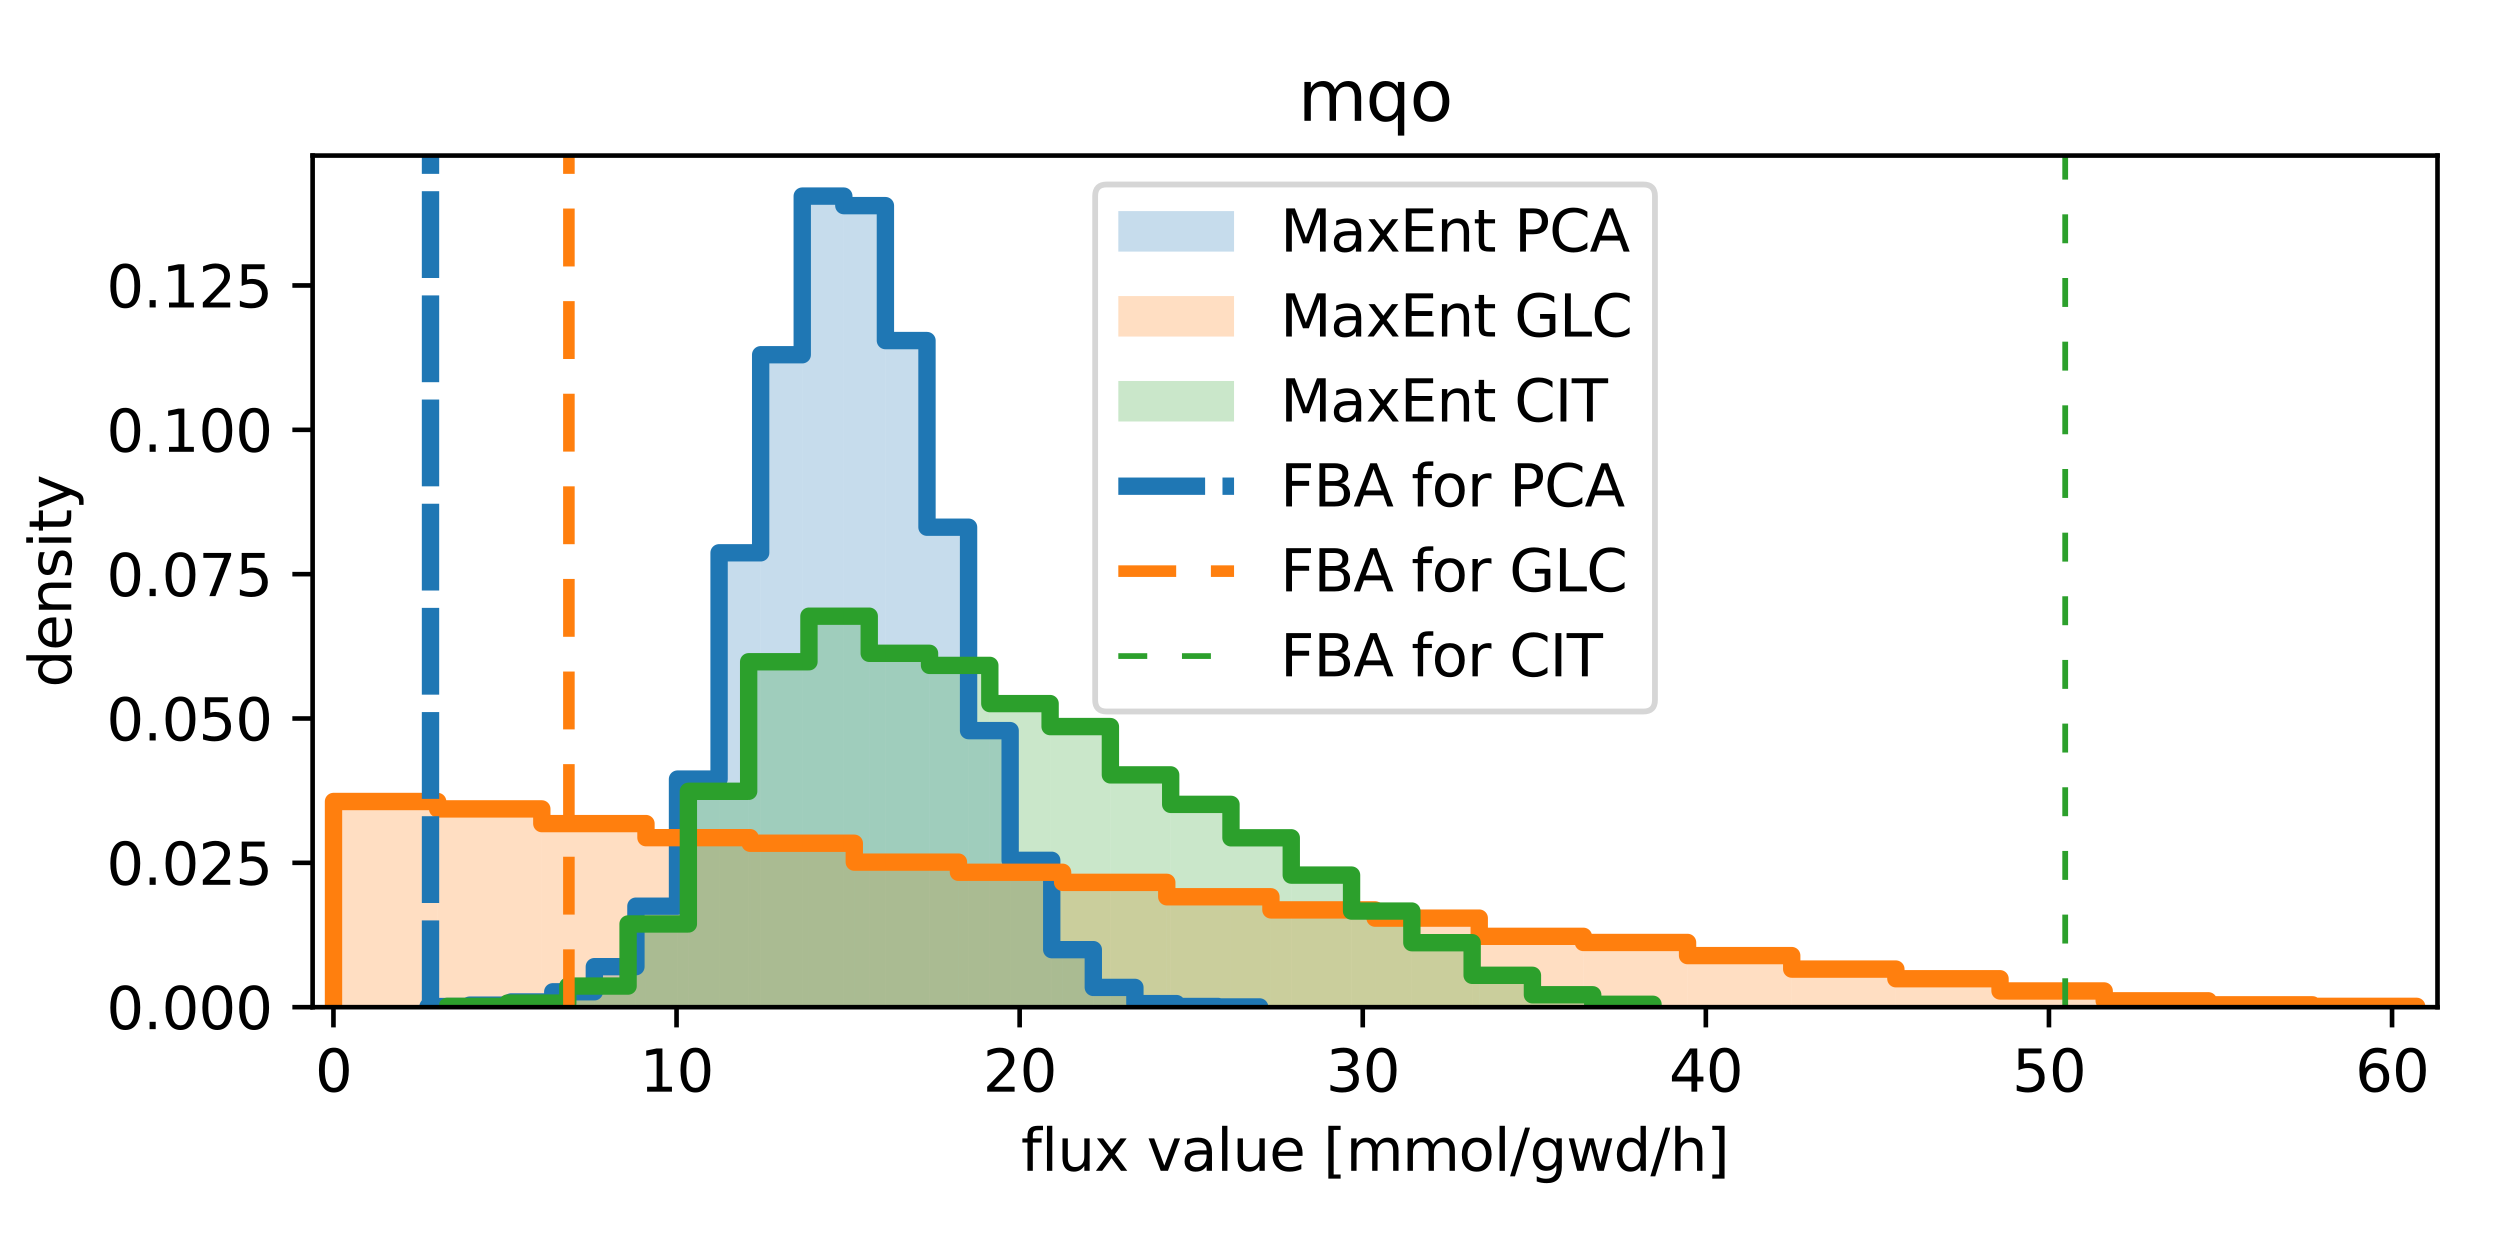 <?xml version="1.0" encoding="utf-8" standalone="no"?>
<!DOCTYPE svg PUBLIC "-//W3C//DTD SVG 1.1//EN"
  "http://www.w3.org/Graphics/SVG/1.1/DTD/svg11.dtd">
<svg xmlns:xlink="http://www.w3.org/1999/xlink" width="432pt" height="216pt" viewBox="0 0 432 216" xmlns="http://www.w3.org/2000/svg" version="1.1">
 <defs>
  <style type="text/css">*{stroke-linejoin: round; stroke-linecap: butt}</style>
 </defs>
 <g id="figure_1">
  <g id="patch_1">
   <path d="M 0 216 
L 432 216 
L 432 0 
L 0 0 
z
" style="fill: #ffffff"/>
  </g>
  <g id="axes_1">
   <g id="patch_2">
    <path d="M 54.02 174.04 
L 421.2 174.04 
L 421.2 26.88 
L 54.02 26.88 
z
" style="fill: #ffffff"/>
   </g>
   <g id="patch_3">
    <path d="M 73.96 174.04 
L 81.145 174.04 
L 81.145 173.937 
L 73.96 173.937 
z
" clip-path="url(#p25a0700a7d)" style="fill: #1f77b4; opacity: 0.25"/>
   </g>
   <g id="patch_4">
    <path d="M 81.145 174.04 
L 88.33 174.04 
L 88.33 173.69 
L 81.145 173.69 
z
" clip-path="url(#p25a0700a7d)" style="fill: #1f77b4; opacity: 0.25"/>
   </g>
   <g id="patch_5">
    <path d="M 88.33 174.04 
L 95.516 174.04 
L 95.516 173.134 
L 88.33 173.134 
z
" clip-path="url(#p25a0700a7d)" style="fill: #1f77b4; opacity: 0.25"/>
   </g>
   <g id="patch_6">
    <path d="M 95.516 174.04 
L 102.701 174.04 
L 102.701 171.385 
L 95.516 171.385 
z
" clip-path="url(#p25a0700a7d)" style="fill: #1f77b4; opacity: 0.25"/>
   </g>
   <g id="patch_7">
    <path d="M 102.701 174.04 
L 109.886 174.04 
L 109.886 167.043 
L 102.701 167.043 
z
" clip-path="url(#p25a0700a7d)" style="fill: #1f77b4; opacity: 0.25"/>
   </g>
   <g id="patch_8">
    <path d="M 109.886 174.04 
L 117.071 174.04 
L 117.071 156.588 
L 109.886 156.588 
z
" clip-path="url(#p25a0700a7d)" style="fill: #1f77b4; opacity: 0.25"/>
   </g>
   <g id="patch_9">
    <path d="M 117.071 174.04 
L 124.257 174.04 
L 124.257 134.629 
L 117.071 134.629 
z
" clip-path="url(#p25a0700a7d)" style="fill: #1f77b4; opacity: 0.25"/>
   </g>
   <g id="patch_10">
    <path d="M 124.257 174.04 
L 131.442 174.04 
L 131.442 95.526 
L 124.257 95.526 
z
" clip-path="url(#p25a0700a7d)" style="fill: #1f77b4; opacity: 0.25"/>
   </g>
   <g id="patch_11">
    <path d="M 131.442 174.04 
L 138.627 174.04 
L 138.627 61.301 
L 131.442 61.301 
z
" clip-path="url(#p25a0700a7d)" style="fill: #1f77b4; opacity: 0.25"/>
   </g>
   <g id="patch_12">
    <path d="M 138.627 174.04 
L 145.812 174.04 
L 145.812 33.888 
L 138.627 33.888 
z
" clip-path="url(#p25a0700a7d)" style="fill: #1f77b4; opacity: 0.25"/>
   </g>
   <g id="patch_13">
    <path d="M 145.812 174.04 
L 152.998 174.04 
L 152.998 35.534 
L 145.812 35.534 
z
" clip-path="url(#p25a0700a7d)" style="fill: #1f77b4; opacity: 0.25"/>
   </g>
   <g id="patch_14">
    <path d="M 152.998 174.04 
L 160.183 174.04 
L 160.183 58.852 
L 152.998 58.852 
z
" clip-path="url(#p25a0700a7d)" style="fill: #1f77b4; opacity: 0.25"/>
   </g>
   <g id="patch_15">
    <path d="M 160.183 174.04 
L 167.368 174.04 
L 167.368 91.101 
L 160.183 91.101 
z
" clip-path="url(#p25a0700a7d)" style="fill: #1f77b4; opacity: 0.25"/>
   </g>
   <g id="patch_16">
    <path d="M 167.368 174.04 
L 174.553 174.04 
L 174.553 126.252 
L 167.368 126.252 
z
" clip-path="url(#p25a0700a7d)" style="fill: #1f77b4; opacity: 0.25"/>
   </g>
   <g id="patch_17">
    <path d="M 174.553 174.04 
L 181.739 174.04 
L 181.739 148.664 
L 174.553 148.664 
z
" clip-path="url(#p25a0700a7d)" style="fill: #1f77b4; opacity: 0.25"/>
   </g>
   <g id="patch_18">
    <path d="M 181.739 174.04 
L 188.924 174.04 
L 188.924 164.1 
L 181.739 164.1 
z
" clip-path="url(#p25a0700a7d)" style="fill: #1f77b4; opacity: 0.25"/>
   </g>
   <g id="patch_19">
    <path d="M 188.924 174.04 
L 196.109 174.04 
L 196.109 170.624 
L 188.924 170.624 
z
" clip-path="url(#p25a0700a7d)" style="fill: #1f77b4; opacity: 0.25"/>
   </g>
   <g id="patch_20">
    <path d="M 196.109 174.04 
L 203.294 174.04 
L 203.294 173.423 
L 196.109 173.423 
z
" clip-path="url(#p25a0700a7d)" style="fill: #1f77b4; opacity: 0.25"/>
   </g>
   <g id="patch_21">
    <path d="M 203.294 174.04 
L 210.48 174.04 
L 210.48 173.917 
L 203.294 173.917 
z
" clip-path="url(#p25a0700a7d)" style="fill: #1f77b4; opacity: 0.25"/>
   </g>
   <g id="patch_22">
    <path d="M 210.48 174.04 
L 217.665 174.04 
L 217.665 173.999 
L 210.48 173.999 
z
" clip-path="url(#p25a0700a7d)" style="fill: #1f77b4; opacity: 0.25"/>
   </g>
   <g id="patch_23">
    <path d="M 57.628 174.04 
L 75.626 174.04 
L 75.626 138.498 
L 57.628 138.498 
z
" clip-path="url(#p25a0700a7d)" style="fill: #ff7f0e; opacity: 0.25"/>
   </g>
   <g id="patch_24">
    <path d="M 75.626 174.04 
L 93.625 174.04 
L 93.625 139.78 
L 75.626 139.78 
z
" clip-path="url(#p25a0700a7d)" style="fill: #ff7f0e; opacity: 0.25"/>
   </g>
   <g id="patch_25">
    <path d="M 93.625 174.04 
L 111.624 174.04 
L 111.624 142.318 
L 93.625 142.318 
z
" clip-path="url(#p25a0700a7d)" style="fill: #ff7f0e; opacity: 0.25"/>
   </g>
   <g id="patch_26">
    <path d="M 111.624 174.04 
L 129.622 174.04 
L 129.622 144.75 
L 111.624 144.75 
z
" clip-path="url(#p25a0700a7d)" style="fill: #ff7f0e; opacity: 0.25"/>
   </g>
   <g id="patch_27">
    <path d="M 129.622 174.04 
L 147.621 174.04 
L 147.621 145.712 
L 129.622 145.712 
z
" clip-path="url(#p25a0700a7d)" style="fill: #ff7f0e; opacity: 0.25"/>
   </g>
   <g id="patch_28">
    <path d="M 147.621 174.04 
L 165.619 174.04 
L 165.619 148.973 
L 147.621 148.973 
z
" clip-path="url(#p25a0700a7d)" style="fill: #ff7f0e; opacity: 0.25"/>
   </g>
   <g id="patch_29">
    <path d="M 165.619 174.04 
L 183.618 174.04 
L 183.618 150.731 
L 165.619 150.731 
z
" clip-path="url(#p25a0700a7d)" style="fill: #ff7f0e; opacity: 0.25"/>
   </g>
   <g id="patch_30">
    <path d="M 183.618 174.04 
L 201.617 174.04 
L 201.617 152.473 
L 183.618 152.473 
z
" clip-path="url(#p25a0700a7d)" style="fill: #ff7f0e; opacity: 0.25"/>
   </g>
   <g id="patch_31">
    <path d="M 201.617 174.04 
L 219.615 174.04 
L 219.615 154.963 
L 201.617 154.963 
z
" clip-path="url(#p25a0700a7d)" style="fill: #ff7f0e; opacity: 0.25"/>
   </g>
   <g id="patch_32">
    <path d="M 219.615 174.04 
L 237.614 174.04 
L 237.614 157.23 
L 219.615 157.23 
z
" clip-path="url(#p25a0700a7d)" style="fill: #ff7f0e; opacity: 0.25"/>
   </g>
   <g id="patch_33">
    <path d="M 237.614 174.04 
L 255.613 174.04 
L 255.613 158.652 
L 237.614 158.652 
z
" clip-path="url(#p25a0700a7d)" style="fill: #ff7f0e; opacity: 0.25"/>
   </g>
   <g id="patch_34">
    <path d="M 255.613 174.04 
L 273.611 174.04 
L 273.611 161.798 
L 255.613 161.798 
z
" clip-path="url(#p25a0700a7d)" style="fill: #ff7f0e; opacity: 0.25"/>
   </g>
   <g id="patch_35">
    <path d="M 273.611 174.04 
L 291.61 174.04 
L 291.61 162.858 
L 273.611 162.858 
z
" clip-path="url(#p25a0700a7d)" style="fill: #ff7f0e; opacity: 0.25"/>
   </g>
   <g id="patch_36">
    <path d="M 291.61 174.04 
L 309.608 174.04 
L 309.608 165.126 
L 291.61 165.126 
z
" clip-path="url(#p25a0700a7d)" style="fill: #ff7f0e; opacity: 0.25"/>
   </g>
   <g id="patch_37">
    <path d="M 309.608 174.04 
L 327.607 174.04 
L 327.607 167.459 
L 309.608 167.459 
z
" clip-path="url(#p25a0700a7d)" style="fill: #ff7f0e; opacity: 0.25"/>
   </g>
   <g id="patch_38">
    <path d="M 327.607 174.04 
L 345.606 174.04 
L 345.606 169.127 
L 327.607 169.127 
z
" clip-path="url(#p25a0700a7d)" style="fill: #ff7f0e; opacity: 0.25"/>
   </g>
   <g id="patch_39">
    <path d="M 345.606 174.04 
L 363.604 174.04 
L 363.604 171.238 
L 345.606 171.238 
z
" clip-path="url(#p25a0700a7d)" style="fill: #ff7f0e; opacity: 0.25"/>
   </g>
   <g id="patch_40">
    <path d="M 363.604 174.04 
L 381.603 174.04 
L 381.603 172.939 
L 363.604 172.939 
z
" clip-path="url(#p25a0700a7d)" style="fill: #ff7f0e; opacity: 0.25"/>
   </g>
   <g id="patch_41">
    <path d="M 381.603 174.04 
L 399.602 174.04 
L 399.602 173.637 
L 381.603 173.637 
z
" clip-path="url(#p25a0700a7d)" style="fill: #ff7f0e; opacity: 0.25"/>
   </g>
   <g id="patch_42">
    <path d="M 399.602 174.04 
L 417.6 174.04 
L 417.6 173.9 
L 399.602 173.9 
z
" clip-path="url(#p25a0700a7d)" style="fill: #ff7f0e; opacity: 0.25"/>
   </g>
   <g id="patch_43">
    <path d="M 77.277 174.04 
L 87.695 174.04 
L 87.695 173.898 
L 77.277 173.898 
z
" clip-path="url(#p25a0700a7d)" style="fill: #2ca02c; opacity: 0.25"/>
   </g>
   <g id="patch_44">
    <path d="M 87.695 174.04 
L 98.113 174.04 
L 98.113 173.33 
L 87.695 173.33 
z
" clip-path="url(#p25a0700a7d)" style="fill: #2ca02c; opacity: 0.25"/>
   </g>
   <g id="patch_45">
    <path d="M 98.113 174.04 
L 108.531 174.04 
L 108.531 170.392 
L 98.113 170.392 
z
" clip-path="url(#p25a0700a7d)" style="fill: #2ca02c; opacity: 0.25"/>
   </g>
   <g id="patch_46">
    <path d="M 108.531 174.04 
L 118.949 174.04 
L 118.949 159.662 
L 108.531 159.662 
z
" clip-path="url(#p25a0700a7d)" style="fill: #2ca02c; opacity: 0.25"/>
   </g>
   <g id="patch_47">
    <path d="M 118.949 174.04 
L 129.368 174.04 
L 129.368 136.738 
L 118.949 136.738 
z
" clip-path="url(#p25a0700a7d)" style="fill: #2ca02c; opacity: 0.25"/>
   </g>
   <g id="patch_48">
    <path d="M 129.368 174.04 
L 139.786 174.04 
L 139.786 114.354 
L 129.368 114.354 
z
" clip-path="url(#p25a0700a7d)" style="fill: #2ca02c; opacity: 0.25"/>
   </g>
   <g id="patch_49">
    <path d="M 139.786 174.04 
L 150.204 174.04 
L 150.204 106.477 
L 139.786 106.477 
z
" clip-path="url(#p25a0700a7d)" style="fill: #2ca02c; opacity: 0.25"/>
   </g>
   <g id="patch_50">
    <path d="M 150.204 174.04 
L 160.622 174.04 
L 160.622 112.892 
L 150.204 112.892 
z
" clip-path="url(#p25a0700a7d)" style="fill: #2ca02c; opacity: 0.25"/>
   </g>
   <g id="patch_51">
    <path d="M 160.622 174.04 
L 171.04 174.04 
L 171.04 114.979 
L 160.622 114.979 
z
" clip-path="url(#p25a0700a7d)" style="fill: #2ca02c; opacity: 0.25"/>
   </g>
   <g id="patch_52">
    <path d="M 171.04 174.04 
L 181.458 174.04 
L 181.458 121.579 
L 171.04 121.579 
z
" clip-path="url(#p25a0700a7d)" style="fill: #2ca02c; opacity: 0.25"/>
   </g>
   <g id="patch_53">
    <path d="M 181.458 174.04 
L 191.877 174.04 
L 191.877 125.553 
L 181.458 125.553 
z
" clip-path="url(#p25a0700a7d)" style="fill: #2ca02c; opacity: 0.25"/>
   </g>
   <g id="patch_54">
    <path d="M 191.877 174.04 
L 202.295 174.04 
L 202.295 133.9 
L 191.877 133.9 
z
" clip-path="url(#p25a0700a7d)" style="fill: #2ca02c; opacity: 0.25"/>
   </g>
   <g id="patch_55">
    <path d="M 202.295 174.04 
L 212.713 174.04 
L 212.713 138.995 
L 202.295 138.995 
z
" clip-path="url(#p25a0700a7d)" style="fill: #2ca02c; opacity: 0.25"/>
   </g>
   <g id="patch_56">
    <path d="M 212.713 174.04 
L 223.131 174.04 
L 223.131 144.772 
L 212.713 144.772 
z
" clip-path="url(#p25a0700a7d)" style="fill: #2ca02c; opacity: 0.25"/>
   </g>
   <g id="patch_57">
    <path d="M 223.131 174.04 
L 233.549 174.04 
L 233.549 151.216 
L 223.131 151.216 
z
" clip-path="url(#p25a0700a7d)" style="fill: #2ca02c; opacity: 0.25"/>
   </g>
   <g id="patch_58">
    <path d="M 233.549 174.04 
L 243.968 174.04 
L 243.968 157.433 
L 233.549 157.433 
z
" clip-path="url(#p25a0700a7d)" style="fill: #2ca02c; opacity: 0.25"/>
   </g>
   <g id="patch_59">
    <path d="M 243.968 174.04 
L 254.386 174.04 
L 254.386 162.898 
L 243.968 162.898 
z
" clip-path="url(#p25a0700a7d)" style="fill: #2ca02c; opacity: 0.25"/>
   </g>
   <g id="patch_60">
    <path d="M 254.386 174.04 
L 264.804 174.04 
L 264.804 168.533 
L 254.386 168.533 
z
" clip-path="url(#p25a0700a7d)" style="fill: #2ca02c; opacity: 0.25"/>
   </g>
   <g id="patch_61">
    <path d="M 264.804 174.04 
L 275.222 174.04 
L 275.222 171.897 
L 264.804 171.897 
z
" clip-path="url(#p25a0700a7d)" style="fill: #2ca02c; opacity: 0.25"/>
   </g>
   <g id="patch_62">
    <path d="M 275.222 174.04 
L 285.64 174.04 
L 285.64 173.543 
L 275.222 173.543 
z
" clip-path="url(#p25a0700a7d)" style="fill: #2ca02c; opacity: 0.25"/>
   </g>
   <g id="matplotlib.axis_1">
    <g id="xtick_1">
     <g id="line2d_1">
      <defs>
       <path id="m503195c3a7" d="M 0 0 
L 0 3.5 
" style="stroke: #000000; stroke-width: 0.8"/>
      </defs>
      <g>
       <use xlink:href="#m503195c3a7" x="57.62" y="174.04" style="stroke: #000000; stroke-width: 0.8"/>
      </g>
     </g>
     <g id="text_1">
      <!-- 0 -->
      <g transform="translate(54.439 188.638) scale(0.1 -0.1)">
       <defs>
        <path id="DejaVuSans-30" d="M 2034 4250 
Q 1547 4250 1301 3770 
Q 1056 3291 1056 2328 
Q 1056 1369 1301 889 
Q 1547 409 2034 409 
Q 2525 409 2770 889 
Q 3016 1369 3016 2328 
Q 3016 3291 2770 3770 
Q 2525 4250 2034 4250 
z
M 2034 4750 
Q 2819 4750 3233 4129 
Q 3647 3509 3647 2328 
Q 3647 1150 3233 529 
Q 2819 -91 2034 -91 
Q 1250 -91 836 529 
Q 422 1150 422 2328 
Q 422 3509 836 4129 
Q 1250 4750 2034 4750 
z
" transform="scale(0.016)"/>
       </defs>
       <use xlink:href="#DejaVuSans-30"/>
      </g>
     </g>
    </g>
    <g id="xtick_2">
     <g id="line2d_2">
      <g>
       <use xlink:href="#m503195c3a7" x="116.907" y="174.04" style="stroke: #000000; stroke-width: 0.8"/>
      </g>
     </g>
     <g id="text_2">
      <!-- 10 -->
      <g transform="translate(110.545 188.638) scale(0.1 -0.1)">
       <defs>
        <path id="DejaVuSans-31" d="M 794 531 
L 1825 531 
L 1825 4091 
L 703 3866 
L 703 4441 
L 1819 4666 
L 2450 4666 
L 2450 531 
L 3481 531 
L 3481 0 
L 794 0 
L 794 531 
z
" transform="scale(0.016)"/>
       </defs>
       <use xlink:href="#DejaVuSans-31"/>
       <use xlink:href="#DejaVuSans-30" x="63.623"/>
      </g>
     </g>
    </g>
    <g id="xtick_3">
     <g id="line2d_3">
      <g>
       <use xlink:href="#m503195c3a7" x="176.195" y="174.04" style="stroke: #000000; stroke-width: 0.8"/>
      </g>
     </g>
     <g id="text_3">
      <!-- 20 -->
      <g transform="translate(169.833 188.638) scale(0.1 -0.1)">
       <defs>
        <path id="DejaVuSans-32" d="M 1228 531 
L 3431 531 
L 3431 0 
L 469 0 
L 469 531 
Q 828 903 1448 1529 
Q 2069 2156 2228 2338 
Q 2531 2678 2651 2914 
Q 2772 3150 2772 3378 
Q 2772 3750 2511 3984 
Q 2250 4219 1831 4219 
Q 1534 4219 1204 4116 
Q 875 4013 500 3803 
L 500 4441 
Q 881 4594 1212 4672 
Q 1544 4750 1819 4750 
Q 2544 4750 2975 4387 
Q 3406 4025 3406 3419 
Q 3406 3131 3298 2873 
Q 3191 2616 2906 2266 
Q 2828 2175 2409 1742 
Q 1991 1309 1228 531 
z
" transform="scale(0.016)"/>
       </defs>
       <use xlink:href="#DejaVuSans-32"/>
       <use xlink:href="#DejaVuSans-30" x="63.623"/>
      </g>
     </g>
    </g>
    <g id="xtick_4">
     <g id="line2d_4">
      <g>
       <use xlink:href="#m503195c3a7" x="235.483" y="174.04" style="stroke: #000000; stroke-width: 0.8"/>
      </g>
     </g>
     <g id="text_4">
      <!-- 30 -->
      <g transform="translate(229.12 188.638) scale(0.1 -0.1)">
       <defs>
        <path id="DejaVuSans-33" d="M 2597 2516 
Q 3050 2419 3304 2112 
Q 3559 1806 3559 1356 
Q 3559 666 3084 287 
Q 2609 -91 1734 -91 
Q 1441 -91 1130 -33 
Q 819 25 488 141 
L 488 750 
Q 750 597 1062 519 
Q 1375 441 1716 441 
Q 2309 441 2620 675 
Q 2931 909 2931 1356 
Q 2931 1769 2642 2001 
Q 2353 2234 1838 2234 
L 1294 2234 
L 1294 2753 
L 1863 2753 
Q 2328 2753 2575 2939 
Q 2822 3125 2822 3475 
Q 2822 3834 2567 4026 
Q 2313 4219 1838 4219 
Q 1578 4219 1281 4162 
Q 984 4106 628 3988 
L 628 4550 
Q 988 4650 1302 4700 
Q 1616 4750 1894 4750 
Q 2613 4750 3031 4423 
Q 3450 4097 3450 3541 
Q 3450 3153 3228 2886 
Q 3006 2619 2597 2516 
z
" transform="scale(0.016)"/>
       </defs>
       <use xlink:href="#DejaVuSans-33"/>
       <use xlink:href="#DejaVuSans-30" x="63.623"/>
      </g>
     </g>
    </g>
    <g id="xtick_5">
     <g id="line2d_5">
      <g>
       <use xlink:href="#m503195c3a7" x="294.77" y="174.04" style="stroke: #000000; stroke-width: 0.8"/>
      </g>
     </g>
     <g id="text_5">
      <!-- 40 -->
      <g transform="translate(288.408 188.638) scale(0.1 -0.1)">
       <defs>
        <path id="DejaVuSans-34" d="M 2419 4116 
L 825 1625 
L 2419 1625 
L 2419 4116 
z
M 2253 4666 
L 3047 4666 
L 3047 1625 
L 3713 1625 
L 3713 1100 
L 3047 1100 
L 3047 0 
L 2419 0 
L 2419 1100 
L 313 1100 
L 313 1709 
L 2253 4666 
z
" transform="scale(0.016)"/>
       </defs>
       <use xlink:href="#DejaVuSans-34"/>
       <use xlink:href="#DejaVuSans-30" x="63.623"/>
      </g>
     </g>
    </g>
    <g id="xtick_6">
     <g id="line2d_6">
      <g>
       <use xlink:href="#m503195c3a7" x="354.058" y="174.04" style="stroke: #000000; stroke-width: 0.8"/>
      </g>
     </g>
     <g id="text_6">
      <!-- 50 -->
      <g transform="translate(347.695 188.638) scale(0.1 -0.1)">
       <defs>
        <path id="DejaVuSans-35" d="M 691 4666 
L 3169 4666 
L 3169 4134 
L 1269 4134 
L 1269 2991 
Q 1406 3038 1543 3061 
Q 1681 3084 1819 3084 
Q 2600 3084 3056 2656 
Q 3513 2228 3513 1497 
Q 3513 744 3044 326 
Q 2575 -91 1722 -91 
Q 1428 -91 1123 -41 
Q 819 9 494 109 
L 494 744 
Q 775 591 1075 516 
Q 1375 441 1709 441 
Q 2250 441 2565 725 
Q 2881 1009 2881 1497 
Q 2881 1984 2565 2268 
Q 2250 2553 1709 2553 
Q 1456 2553 1204 2497 
Q 953 2441 691 2322 
L 691 4666 
z
" transform="scale(0.016)"/>
       </defs>
       <use xlink:href="#DejaVuSans-35"/>
       <use xlink:href="#DejaVuSans-30" x="63.623"/>
      </g>
     </g>
    </g>
    <g id="xtick_7">
     <g id="line2d_7">
      <g>
       <use xlink:href="#m503195c3a7" x="413.346" y="174.04" style="stroke: #000000; stroke-width: 0.8"/>
      </g>
     </g>
     <g id="text_7">
      <!-- 60 -->
      <g transform="translate(406.983 188.638) scale(0.1 -0.1)">
       <defs>
        <path id="DejaVuSans-36" d="M 2113 2584 
Q 1688 2584 1439 2293 
Q 1191 2003 1191 1497 
Q 1191 994 1439 701 
Q 1688 409 2113 409 
Q 2538 409 2786 701 
Q 3034 994 3034 1497 
Q 3034 2003 2786 2293 
Q 2538 2584 2113 2584 
z
M 3366 4563 
L 3366 3988 
Q 3128 4100 2886 4159 
Q 2644 4219 2406 4219 
Q 1781 4219 1451 3797 
Q 1122 3375 1075 2522 
Q 1259 2794 1537 2939 
Q 1816 3084 2150 3084 
Q 2853 3084 3261 2657 
Q 3669 2231 3669 1497 
Q 3669 778 3244 343 
Q 2819 -91 2113 -91 
Q 1303 -91 875 529 
Q 447 1150 447 2328 
Q 447 3434 972 4092 
Q 1497 4750 2381 4750 
Q 2619 4750 2861 4703 
Q 3103 4656 3366 4563 
z
" transform="scale(0.016)"/>
       </defs>
       <use xlink:href="#DejaVuSans-36"/>
       <use xlink:href="#DejaVuSans-30" x="63.623"/>
      </g>
     </g>
    </g>
    <g id="text_8">
     <!-- flux value [mmol/gwd/h] -->
     <g transform="translate(176.431 202.317) scale(0.1 -0.1)">
      <defs>
       <path id="DejaVuSans-66" d="M 2375 4863 
L 2375 4384 
L 1825 4384 
Q 1516 4384 1395 4259 
Q 1275 4134 1275 3809 
L 1275 3500 
L 2222 3500 
L 2222 3053 
L 1275 3053 
L 1275 0 
L 697 0 
L 697 3053 
L 147 3053 
L 147 3500 
L 697 3500 
L 697 3744 
Q 697 4328 969 4595 
Q 1241 4863 1831 4863 
L 2375 4863 
z
" transform="scale(0.016)"/>
       <path id="DejaVuSans-6c" d="M 603 4863 
L 1178 4863 
L 1178 0 
L 603 0 
L 603 4863 
z
" transform="scale(0.016)"/>
       <path id="DejaVuSans-75" d="M 544 1381 
L 544 3500 
L 1119 3500 
L 1119 1403 
Q 1119 906 1312 657 
Q 1506 409 1894 409 
Q 2359 409 2629 706 
Q 2900 1003 2900 1516 
L 2900 3500 
L 3475 3500 
L 3475 0 
L 2900 0 
L 2900 538 
Q 2691 219 2414 64 
Q 2138 -91 1772 -91 
Q 1169 -91 856 284 
Q 544 659 544 1381 
z
M 1991 3584 
L 1991 3584 
z
" transform="scale(0.016)"/>
       <path id="DejaVuSans-78" d="M 3513 3500 
L 2247 1797 
L 3578 0 
L 2900 0 
L 1881 1375 
L 863 0 
L 184 0 
L 1544 1831 
L 300 3500 
L 978 3500 
L 1906 2253 
L 2834 3500 
L 3513 3500 
z
" transform="scale(0.016)"/>
       <path id="DejaVuSans-20" transform="scale(0.016)"/>
       <path id="DejaVuSans-76" d="M 191 3500 
L 800 3500 
L 1894 563 
L 2988 3500 
L 3597 3500 
L 2284 0 
L 1503 0 
L 191 3500 
z
" transform="scale(0.016)"/>
       <path id="DejaVuSans-61" d="M 2194 1759 
Q 1497 1759 1228 1600 
Q 959 1441 959 1056 
Q 959 750 1161 570 
Q 1363 391 1709 391 
Q 2188 391 2477 730 
Q 2766 1069 2766 1631 
L 2766 1759 
L 2194 1759 
z
M 3341 1997 
L 3341 0 
L 2766 0 
L 2766 531 
Q 2569 213 2275 61 
Q 1981 -91 1556 -91 
Q 1019 -91 701 211 
Q 384 513 384 1019 
Q 384 1609 779 1909 
Q 1175 2209 1959 2209 
L 2766 2209 
L 2766 2266 
Q 2766 2663 2505 2880 
Q 2244 3097 1772 3097 
Q 1472 3097 1187 3025 
Q 903 2953 641 2809 
L 641 3341 
Q 956 3463 1253 3523 
Q 1550 3584 1831 3584 
Q 2591 3584 2966 3190 
Q 3341 2797 3341 1997 
z
" transform="scale(0.016)"/>
       <path id="DejaVuSans-65" d="M 3597 1894 
L 3597 1613 
L 953 1613 
Q 991 1019 1311 708 
Q 1631 397 2203 397 
Q 2534 397 2845 478 
Q 3156 559 3463 722 
L 3463 178 
Q 3153 47 2828 -22 
Q 2503 -91 2169 -91 
Q 1331 -91 842 396 
Q 353 884 353 1716 
Q 353 2575 817 3079 
Q 1281 3584 2069 3584 
Q 2775 3584 3186 3129 
Q 3597 2675 3597 1894 
z
M 3022 2063 
Q 3016 2534 2758 2815 
Q 2500 3097 2075 3097 
Q 1594 3097 1305 2825 
Q 1016 2553 972 2059 
L 3022 2063 
z
" transform="scale(0.016)"/>
       <path id="DejaVuSans-5b" d="M 550 4863 
L 1875 4863 
L 1875 4416 
L 1125 4416 
L 1125 -397 
L 1875 -397 
L 1875 -844 
L 550 -844 
L 550 4863 
z
" transform="scale(0.016)"/>
       <path id="DejaVuSans-6d" d="M 3328 2828 
Q 3544 3216 3844 3400 
Q 4144 3584 4550 3584 
Q 5097 3584 5394 3201 
Q 5691 2819 5691 2113 
L 5691 0 
L 5113 0 
L 5113 2094 
Q 5113 2597 4934 2840 
Q 4756 3084 4391 3084 
Q 3944 3084 3684 2787 
Q 3425 2491 3425 1978 
L 3425 0 
L 2847 0 
L 2847 2094 
Q 2847 2600 2669 2842 
Q 2491 3084 2119 3084 
Q 1678 3084 1418 2786 
Q 1159 2488 1159 1978 
L 1159 0 
L 581 0 
L 581 3500 
L 1159 3500 
L 1159 2956 
Q 1356 3278 1631 3431 
Q 1906 3584 2284 3584 
Q 2666 3584 2933 3390 
Q 3200 3197 3328 2828 
z
" transform="scale(0.016)"/>
       <path id="DejaVuSans-6f" d="M 1959 3097 
Q 1497 3097 1228 2736 
Q 959 2375 959 1747 
Q 959 1119 1226 758 
Q 1494 397 1959 397 
Q 2419 397 2687 759 
Q 2956 1122 2956 1747 
Q 2956 2369 2687 2733 
Q 2419 3097 1959 3097 
z
M 1959 3584 
Q 2709 3584 3137 3096 
Q 3566 2609 3566 1747 
Q 3566 888 3137 398 
Q 2709 -91 1959 -91 
Q 1206 -91 779 398 
Q 353 888 353 1747 
Q 353 2609 779 3096 
Q 1206 3584 1959 3584 
z
" transform="scale(0.016)"/>
       <path id="DejaVuSans-2f" d="M 1625 4666 
L 2156 4666 
L 531 -594 
L 0 -594 
L 1625 4666 
z
" transform="scale(0.016)"/>
       <path id="DejaVuSans-67" d="M 2906 1791 
Q 2906 2416 2648 2759 
Q 2391 3103 1925 3103 
Q 1463 3103 1205 2759 
Q 947 2416 947 1791 
Q 947 1169 1205 825 
Q 1463 481 1925 481 
Q 2391 481 2648 825 
Q 2906 1169 2906 1791 
z
M 3481 434 
Q 3481 -459 3084 -895 
Q 2688 -1331 1869 -1331 
Q 1566 -1331 1297 -1286 
Q 1028 -1241 775 -1147 
L 775 -588 
Q 1028 -725 1275 -790 
Q 1522 -856 1778 -856 
Q 2344 -856 2625 -561 
Q 2906 -266 2906 331 
L 2906 616 
Q 2728 306 2450 153 
Q 2172 0 1784 0 
Q 1141 0 747 490 
Q 353 981 353 1791 
Q 353 2603 747 3093 
Q 1141 3584 1784 3584 
Q 2172 3584 2450 3431 
Q 2728 3278 2906 2969 
L 2906 3500 
L 3481 3500 
L 3481 434 
z
" transform="scale(0.016)"/>
       <path id="DejaVuSans-77" d="M 269 3500 
L 844 3500 
L 1563 769 
L 2278 3500 
L 2956 3500 
L 3675 769 
L 4391 3500 
L 4966 3500 
L 4050 0 
L 3372 0 
L 2619 2869 
L 1863 0 
L 1184 0 
L 269 3500 
z
" transform="scale(0.016)"/>
       <path id="DejaVuSans-64" d="M 2906 2969 
L 2906 4863 
L 3481 4863 
L 3481 0 
L 2906 0 
L 2906 525 
Q 2725 213 2448 61 
Q 2172 -91 1784 -91 
Q 1150 -91 751 415 
Q 353 922 353 1747 
Q 353 2572 751 3078 
Q 1150 3584 1784 3584 
Q 2172 3584 2448 3432 
Q 2725 3281 2906 2969 
z
M 947 1747 
Q 947 1113 1208 752 
Q 1469 391 1925 391 
Q 2381 391 2643 752 
Q 2906 1113 2906 1747 
Q 2906 2381 2643 2742 
Q 2381 3103 1925 3103 
Q 1469 3103 1208 2742 
Q 947 2381 947 1747 
z
" transform="scale(0.016)"/>
       <path id="DejaVuSans-68" d="M 3513 2113 
L 3513 0 
L 2938 0 
L 2938 2094 
Q 2938 2591 2744 2837 
Q 2550 3084 2163 3084 
Q 1697 3084 1428 2787 
Q 1159 2491 1159 1978 
L 1159 0 
L 581 0 
L 581 4863 
L 1159 4863 
L 1159 2956 
Q 1366 3272 1645 3428 
Q 1925 3584 2291 3584 
Q 2894 3584 3203 3211 
Q 3513 2838 3513 2113 
z
" transform="scale(0.016)"/>
       <path id="DejaVuSans-5d" d="M 1947 4863 
L 1947 -844 
L 622 -844 
L 622 -397 
L 1369 -397 
L 1369 4416 
L 622 4416 
L 622 4863 
L 1947 4863 
z
" transform="scale(0.016)"/>
      </defs>
      <use xlink:href="#DejaVuSans-66"/>
      <use xlink:href="#DejaVuSans-6c" x="35.205"/>
      <use xlink:href="#DejaVuSans-75" x="62.988"/>
      <use xlink:href="#DejaVuSans-78" x="126.367"/>
      <use xlink:href="#DejaVuSans-20" x="185.547"/>
      <use xlink:href="#DejaVuSans-76" x="217.334"/>
      <use xlink:href="#DejaVuSans-61" x="276.514"/>
      <use xlink:href="#DejaVuSans-6c" x="337.793"/>
      <use xlink:href="#DejaVuSans-75" x="365.576"/>
      <use xlink:href="#DejaVuSans-65" x="428.955"/>
      <use xlink:href="#DejaVuSans-20" x="490.479"/>
      <use xlink:href="#DejaVuSans-5b" x="522.266"/>
      <use xlink:href="#DejaVuSans-6d" x="561.279"/>
      <use xlink:href="#DejaVuSans-6d" x="658.691"/>
      <use xlink:href="#DejaVuSans-6f" x="756.104"/>
      <use xlink:href="#DejaVuSans-6c" x="817.285"/>
      <use xlink:href="#DejaVuSans-2f" x="845.068"/>
      <use xlink:href="#DejaVuSans-67" x="878.76"/>
      <use xlink:href="#DejaVuSans-77" x="942.236"/>
      <use xlink:href="#DejaVuSans-64" x="1024.023"/>
      <use xlink:href="#DejaVuSans-2f" x="1087.5"/>
      <use xlink:href="#DejaVuSans-68" x="1121.191"/>
      <use xlink:href="#DejaVuSans-5d" x="1184.57"/>
     </g>
    </g>
   </g>
   <g id="matplotlib.axis_2">
    <g id="ytick_1">
     <g id="line2d_8">
      <defs>
       <path id="me267699bc3" d="M 0 0 
L -3.5 0 
" style="stroke: #000000; stroke-width: 0.8"/>
      </defs>
      <g>
       <use xlink:href="#me267699bc3" x="54.02" y="174.04" style="stroke: #000000; stroke-width: 0.8"/>
      </g>
     </g>
     <g id="text_9">
      <!-- 0.000 -->
      <g transform="translate(18.392 177.839) scale(0.1 -0.1)">
       <defs>
        <path id="DejaVuSans-2e" d="M 684 794 
L 1344 794 
L 1344 0 
L 684 0 
L 684 794 
z
" transform="scale(0.016)"/>
       </defs>
       <use xlink:href="#DejaVuSans-30"/>
       <use xlink:href="#DejaVuSans-2e" x="63.623"/>
       <use xlink:href="#DejaVuSans-30" x="95.41"/>
       <use xlink:href="#DejaVuSans-30" x="159.033"/>
       <use xlink:href="#DejaVuSans-30" x="222.656"/>
      </g>
     </g>
    </g>
    <g id="ytick_2">
     <g id="line2d_9">
      <g>
       <use xlink:href="#me267699bc3" x="54.02" y="149.098" style="stroke: #000000; stroke-width: 0.8"/>
      </g>
     </g>
     <g id="text_10">
      <!-- 0.025 -->
      <g transform="translate(18.392 152.897) scale(0.1 -0.1)">
       <use xlink:href="#DejaVuSans-30"/>
       <use xlink:href="#DejaVuSans-2e" x="63.623"/>
       <use xlink:href="#DejaVuSans-30" x="95.41"/>
       <use xlink:href="#DejaVuSans-32" x="159.033"/>
       <use xlink:href="#DejaVuSans-35" x="222.656"/>
      </g>
     </g>
    </g>
    <g id="ytick_3">
     <g id="line2d_10">
      <g>
       <use xlink:href="#me267699bc3" x="54.02" y="124.156" style="stroke: #000000; stroke-width: 0.8"/>
      </g>
     </g>
     <g id="text_11">
      <!-- 0.050 -->
      <g transform="translate(18.392 127.955) scale(0.1 -0.1)">
       <use xlink:href="#DejaVuSans-30"/>
       <use xlink:href="#DejaVuSans-2e" x="63.623"/>
       <use xlink:href="#DejaVuSans-30" x="95.41"/>
       <use xlink:href="#DejaVuSans-35" x="159.033"/>
       <use xlink:href="#DejaVuSans-30" x="222.656"/>
      </g>
     </g>
    </g>
    <g id="ytick_4">
     <g id="line2d_11">
      <g>
       <use xlink:href="#me267699bc3" x="54.02" y="99.214" style="stroke: #000000; stroke-width: 0.8"/>
      </g>
     </g>
     <g id="text_12">
      <!-- 0.075 -->
      <g transform="translate(18.392 103.013) scale(0.1 -0.1)">
       <defs>
        <path id="DejaVuSans-37" d="M 525 4666 
L 3525 4666 
L 3525 4397 
L 1831 0 
L 1172 0 
L 2766 4134 
L 525 4134 
L 525 4666 
z
" transform="scale(0.016)"/>
       </defs>
       <use xlink:href="#DejaVuSans-30"/>
       <use xlink:href="#DejaVuSans-2e" x="63.623"/>
       <use xlink:href="#DejaVuSans-30" x="95.41"/>
       <use xlink:href="#DejaVuSans-37" x="159.033"/>
       <use xlink:href="#DejaVuSans-35" x="222.656"/>
      </g>
     </g>
    </g>
    <g id="ytick_5">
     <g id="line2d_12">
      <g>
       <use xlink:href="#me267699bc3" x="54.02" y="74.272" style="stroke: #000000; stroke-width: 0.8"/>
      </g>
     </g>
     <g id="text_13">
      <!-- 0.100 -->
      <g transform="translate(18.392 78.071) scale(0.1 -0.1)">
       <use xlink:href="#DejaVuSans-30"/>
       <use xlink:href="#DejaVuSans-2e" x="63.623"/>
       <use xlink:href="#DejaVuSans-31" x="95.41"/>
       <use xlink:href="#DejaVuSans-30" x="159.033"/>
       <use xlink:href="#DejaVuSans-30" x="222.656"/>
      </g>
     </g>
    </g>
    <g id="ytick_6">
     <g id="line2d_13">
      <g>
       <use xlink:href="#me267699bc3" x="54.02" y="49.33" style="stroke: #000000; stroke-width: 0.8"/>
      </g>
     </g>
     <g id="text_14">
      <!-- 0.125 -->
      <g transform="translate(18.392 53.129) scale(0.1 -0.1)">
       <use xlink:href="#DejaVuSans-30"/>
       <use xlink:href="#DejaVuSans-2e" x="63.623"/>
       <use xlink:href="#DejaVuSans-31" x="95.41"/>
       <use xlink:href="#DejaVuSans-32" x="159.033"/>
       <use xlink:href="#DejaVuSans-35" x="222.656"/>
      </g>
     </g>
    </g>
    <g id="text_15">
     <!-- density -->
     <g transform="translate(12.312 118.793) rotate(-90) scale(0.1 -0.1)">
      <defs>
       <path id="DejaVuSans-6e" d="M 3513 2113 
L 3513 0 
L 2938 0 
L 2938 2094 
Q 2938 2591 2744 2837 
Q 2550 3084 2163 3084 
Q 1697 3084 1428 2787 
Q 1159 2491 1159 1978 
L 1159 0 
L 581 0 
L 581 3500 
L 1159 3500 
L 1159 2956 
Q 1366 3272 1645 3428 
Q 1925 3584 2291 3584 
Q 2894 3584 3203 3211 
Q 3513 2838 3513 2113 
z
" transform="scale(0.016)"/>
       <path id="DejaVuSans-73" d="M 2834 3397 
L 2834 2853 
Q 2591 2978 2328 3040 
Q 2066 3103 1784 3103 
Q 1356 3103 1142 2972 
Q 928 2841 928 2578 
Q 928 2378 1081 2264 
Q 1234 2150 1697 2047 
L 1894 2003 
Q 2506 1872 2764 1633 
Q 3022 1394 3022 966 
Q 3022 478 2636 193 
Q 2250 -91 1575 -91 
Q 1294 -91 989 -36 
Q 684 19 347 128 
L 347 722 
Q 666 556 975 473 
Q 1284 391 1588 391 
Q 1994 391 2212 530 
Q 2431 669 2431 922 
Q 2431 1156 2273 1281 
Q 2116 1406 1581 1522 
L 1381 1569 
Q 847 1681 609 1914 
Q 372 2147 372 2553 
Q 372 3047 722 3315 
Q 1072 3584 1716 3584 
Q 2034 3584 2315 3537 
Q 2597 3491 2834 3397 
z
" transform="scale(0.016)"/>
       <path id="DejaVuSans-69" d="M 603 3500 
L 1178 3500 
L 1178 0 
L 603 0 
L 603 3500 
z
M 603 4863 
L 1178 4863 
L 1178 4134 
L 603 4134 
L 603 4863 
z
" transform="scale(0.016)"/>
       <path id="DejaVuSans-74" d="M 1172 4494 
L 1172 3500 
L 2356 3500 
L 2356 3053 
L 1172 3053 
L 1172 1153 
Q 1172 725 1289 603 
Q 1406 481 1766 481 
L 2356 481 
L 2356 0 
L 1766 0 
Q 1100 0 847 248 
Q 594 497 594 1153 
L 594 3053 
L 172 3053 
L 172 3500 
L 594 3500 
L 594 4494 
L 1172 4494 
z
" transform="scale(0.016)"/>
       <path id="DejaVuSans-79" d="M 2059 -325 
Q 1816 -950 1584 -1140 
Q 1353 -1331 966 -1331 
L 506 -1331 
L 506 -850 
L 844 -850 
Q 1081 -850 1212 -737 
Q 1344 -625 1503 -206 
L 1606 56 
L 191 3500 
L 800 3500 
L 1894 763 
L 2988 3500 
L 3597 3500 
L 2059 -325 
z
" transform="scale(0.016)"/>
      </defs>
      <use xlink:href="#DejaVuSans-64"/>
      <use xlink:href="#DejaVuSans-65" x="63.477"/>
      <use xlink:href="#DejaVuSans-6e" x="125"/>
      <use xlink:href="#DejaVuSans-73" x="188.379"/>
      <use xlink:href="#DejaVuSans-69" x="240.479"/>
      <use xlink:href="#DejaVuSans-74" x="268.262"/>
      <use xlink:href="#DejaVuSans-79" x="307.471"/>
     </g>
    </g>
   </g>
   <g id="patch_63">
    <path d="M 73.96 174.04 
L 73.96 173.937 
L 81.145 173.937 
L 81.145 173.69 
L 88.33 173.69 
L 88.33 173.134 
L 95.516 173.134 
L 95.516 171.385 
L 102.701 171.385 
L 102.701 167.043 
L 109.886 167.043 
L 109.886 156.588 
L 117.071 156.588 
L 117.071 134.629 
L 124.257 134.629 
L 124.257 95.526 
L 131.442 95.526 
L 131.442 61.301 
L 138.627 61.301 
L 138.627 33.888 
L 145.812 33.888 
L 145.812 35.534 
L 152.998 35.534 
L 152.998 58.852 
L 160.183 58.852 
L 160.183 91.101 
L 167.368 91.101 
L 167.368 126.252 
L 174.553 126.252 
L 174.553 148.664 
L 181.739 148.664 
L 181.739 164.1 
L 188.924 164.1 
L 188.924 170.624 
L 196.109 170.624 
L 196.109 173.423 
L 203.294 173.423 
L 203.294 173.917 
L 210.48 173.917 
L 210.48 173.999 
L 217.665 173.999 
L 217.665 174.04 
" clip-path="url(#p25a0700a7d)" style="fill: none; stroke: #1f77b4; stroke-width: 3; stroke-linejoin: miter"/>
   </g>
   <g id="patch_64">
    <path d="M 57.628 174.04 
L 57.628 138.498 
L 75.626 138.498 
L 75.626 139.78 
L 93.625 139.78 
L 93.625 142.318 
L 111.624 142.318 
L 111.624 144.75 
L 129.622 144.75 
L 129.622 145.712 
L 147.621 145.712 
L 147.621 148.973 
L 165.619 148.973 
L 165.619 150.731 
L 183.618 150.731 
L 183.618 152.473 
L 201.617 152.473 
L 201.617 154.963 
L 219.615 154.963 
L 219.615 157.23 
L 237.614 157.23 
L 237.614 158.652 
L 255.613 158.652 
L 255.613 161.798 
L 273.611 161.798 
L 273.611 162.858 
L 291.61 162.858 
L 291.61 165.126 
L 309.608 165.126 
L 309.608 167.459 
L 327.607 167.459 
L 327.607 169.127 
L 345.606 169.127 
L 345.606 171.238 
L 363.604 171.238 
L 363.604 172.939 
L 381.603 172.939 
L 381.603 173.637 
L 399.602 173.637 
L 399.602 173.9 
L 417.6 173.9 
L 417.6 174.04 
" clip-path="url(#p25a0700a7d)" style="fill: none; stroke: #ff7f0e; stroke-width: 3; stroke-linejoin: miter"/>
   </g>
   <g id="patch_65">
    <path d="M 77.277 174.04 
L 77.277 173.898 
L 87.695 173.898 
L 87.695 173.33 
L 98.113 173.33 
L 98.113 170.392 
L 108.531 170.392 
L 108.531 159.662 
L 118.949 159.662 
L 118.949 136.738 
L 129.368 136.738 
L 129.368 114.354 
L 139.786 114.354 
L 139.786 106.477 
L 150.204 106.477 
L 150.204 112.892 
L 160.622 112.892 
L 160.622 114.979 
L 171.04 114.979 
L 171.04 121.579 
L 181.458 121.579 
L 181.458 125.553 
L 191.877 125.553 
L 191.877 133.9 
L 202.295 133.9 
L 202.295 138.995 
L 212.713 138.995 
L 212.713 144.772 
L 223.131 144.772 
L 223.131 151.216 
L 233.549 151.216 
L 233.549 157.433 
L 243.968 157.433 
L 243.968 162.898 
L 254.386 162.898 
L 254.386 168.533 
L 264.804 168.533 
L 264.804 171.897 
L 275.222 171.897 
L 275.222 173.543 
L 285.64 173.543 
L 285.64 174.04 
" clip-path="url(#p25a0700a7d)" style="fill: none; stroke: #2ca02c; stroke-width: 3; stroke-linejoin: miter"/>
   </g>
   <g id="line2d_14">
    <path d="M 74.391 174.04 
L 74.391 26.88 
" clip-path="url(#p25a0700a7d)" style="fill: none; stroke-dasharray: 15,3; stroke-dashoffset: 0; stroke: #1f77b4; stroke-width: 3"/>
   </g>
   <g id="line2d_15">
    <path d="M 98.305 174.04 
L 98.305 26.88 
" clip-path="url(#p25a0700a7d)" style="fill: none; stroke-dasharray: 10,6; stroke-dashoffset: 0; stroke: #ff7f0e; stroke-width: 2"/>
   </g>
   <g id="line2d_16">
    <path d="M 356.867 174.04 
L 356.867 26.88 
" clip-path="url(#p25a0700a7d)" style="fill: none; stroke-dasharray: 5,6; stroke-dashoffset: 0; stroke: #2ca02c"/>
   </g>
   <g id="patch_66">
    <path d="M 54.02 174.04 
L 54.02 26.88 
" style="fill: none; stroke: #000000; stroke-width: 0.8; stroke-linejoin: miter; stroke-linecap: square"/>
   </g>
   <g id="patch_67">
    <path d="M 421.2 174.04 
L 421.2 26.88 
" style="fill: none; stroke: #000000; stroke-width: 0.8; stroke-linejoin: miter; stroke-linecap: square"/>
   </g>
   <g id="patch_68">
    <path d="M 54.02 174.04 
L 421.2 174.04 
" style="fill: none; stroke: #000000; stroke-width: 0.8; stroke-linejoin: miter; stroke-linecap: square"/>
   </g>
   <g id="patch_69">
    <path d="M 54.02 26.88 
L 421.2 26.88 
" style="fill: none; stroke: #000000; stroke-width: 0.8; stroke-linejoin: miter; stroke-linecap: square"/>
   </g>
   <g id="text_16">
    <!-- mqo -->
    <g transform="translate(224.285 20.88) scale(0.12 -0.12)">
     <defs>
      <path id="DejaVuSans-71" d="M 947 1747 
Q 947 1113 1208 752 
Q 1469 391 1925 391 
Q 2381 391 2643 752 
Q 2906 1113 2906 1747 
Q 2906 2381 2643 2742 
Q 2381 3103 1925 3103 
Q 1469 3103 1208 2742 
Q 947 2381 947 1747 
z
M 2906 525 
Q 2725 213 2448 61 
Q 2172 -91 1784 -91 
Q 1150 -91 751 415 
Q 353 922 353 1747 
Q 353 2572 751 3078 
Q 1150 3584 1784 3584 
Q 2172 3584 2448 3432 
Q 2725 3281 2906 2969 
L 2906 3500 
L 3481 3500 
L 3481 -1331 
L 2906 -1331 
L 2906 525 
z
" transform="scale(0.016)"/>
     </defs>
     <use xlink:href="#DejaVuSans-6d"/>
     <use xlink:href="#DejaVuSans-71" x="97.412"/>
     <use xlink:href="#DejaVuSans-6f" x="160.889"/>
    </g>
   </g>
   <g id="legend_1">
    <g id="patch_70">
     <path d="M 191.244 122.949 
L 283.976 122.949 
Q 285.976 122.949 285.976 120.949 
L 285.976 33.88 
Q 285.976 31.88 283.976 31.88 
L 191.244 31.88 
Q 189.244 31.88 189.244 33.88 
L 189.244 120.949 
Q 189.244 122.949 191.244 122.949 
z
" style="fill: #ffffff; opacity: 0.8; stroke: #cccccc; stroke-linejoin: miter"/>
    </g>
    <g id="patch_71">
     <path d="M 193.244 43.478 
L 213.244 43.478 
L 213.244 36.478 
L 193.244 36.478 
z
" style="fill: #1f77b4; opacity: 0.25"/>
    </g>
    <g id="text_17">
     <!-- MaxEnt PCA -->
     <g transform="translate(221.244 43.478) scale(0.1 -0.1)">
      <defs>
       <path id="DejaVuSans-4d" d="M 628 4666 
L 1569 4666 
L 2759 1491 
L 3956 4666 
L 4897 4666 
L 4897 0 
L 4281 0 
L 4281 4097 
L 3078 897 
L 2444 897 
L 1241 4097 
L 1241 0 
L 628 0 
L 628 4666 
z
" transform="scale(0.016)"/>
       <path id="DejaVuSans-45" d="M 628 4666 
L 3578 4666 
L 3578 4134 
L 1259 4134 
L 1259 2753 
L 3481 2753 
L 3481 2222 
L 1259 2222 
L 1259 531 
L 3634 531 
L 3634 0 
L 628 0 
L 628 4666 
z
" transform="scale(0.016)"/>
       <path id="DejaVuSans-50" d="M 1259 4147 
L 1259 2394 
L 2053 2394 
Q 2494 2394 2734 2622 
Q 2975 2850 2975 3272 
Q 2975 3691 2734 3919 
Q 2494 4147 2053 4147 
L 1259 4147 
z
M 628 4666 
L 2053 4666 
Q 2838 4666 3239 4311 
Q 3641 3956 3641 3272 
Q 3641 2581 3239 2228 
Q 2838 1875 2053 1875 
L 1259 1875 
L 1259 0 
L 628 0 
L 628 4666 
z
" transform="scale(0.016)"/>
       <path id="DejaVuSans-43" d="M 4122 4306 
L 4122 3641 
Q 3803 3938 3442 4084 
Q 3081 4231 2675 4231 
Q 1875 4231 1450 3742 
Q 1025 3253 1025 2328 
Q 1025 1406 1450 917 
Q 1875 428 2675 428 
Q 3081 428 3442 575 
Q 3803 722 4122 1019 
L 4122 359 
Q 3791 134 3420 21 
Q 3050 -91 2638 -91 
Q 1578 -91 968 557 
Q 359 1206 359 2328 
Q 359 3453 968 4101 
Q 1578 4750 2638 4750 
Q 3056 4750 3426 4639 
Q 3797 4528 4122 4306 
z
" transform="scale(0.016)"/>
       <path id="DejaVuSans-41" d="M 2188 4044 
L 1331 1722 
L 3047 1722 
L 2188 4044 
z
M 1831 4666 
L 2547 4666 
L 4325 0 
L 3669 0 
L 3244 1197 
L 1141 1197 
L 716 0 
L 50 0 
L 1831 4666 
z
" transform="scale(0.016)"/>
      </defs>
      <use xlink:href="#DejaVuSans-4d"/>
      <use xlink:href="#DejaVuSans-61" x="86.279"/>
      <use xlink:href="#DejaVuSans-78" x="147.559"/>
      <use xlink:href="#DejaVuSans-45" x="206.738"/>
      <use xlink:href="#DejaVuSans-6e" x="269.922"/>
      <use xlink:href="#DejaVuSans-74" x="333.301"/>
      <use xlink:href="#DejaVuSans-20" x="372.51"/>
      <use xlink:href="#DejaVuSans-50" x="404.297"/>
      <use xlink:href="#DejaVuSans-43" x="464.6"/>
      <use xlink:href="#DejaVuSans-41" x="534.424"/>
     </g>
    </g>
    <g id="patch_72">
     <path d="M 193.244 58.157 
L 213.244 58.157 
L 213.244 51.157 
L 193.244 51.157 
z
" style="fill: #ff7f0e; opacity: 0.25"/>
    </g>
    <g id="text_18">
     <!-- MaxEnt GLC -->
     <g transform="translate(221.244 58.157) scale(0.1 -0.1)">
      <defs>
       <path id="DejaVuSans-47" d="M 3809 666 
L 3809 1919 
L 2778 1919 
L 2778 2438 
L 4434 2438 
L 4434 434 
Q 4069 175 3628 42 
Q 3188 -91 2688 -91 
Q 1594 -91 976 548 
Q 359 1188 359 2328 
Q 359 3472 976 4111 
Q 1594 4750 2688 4750 
Q 3144 4750 3555 4637 
Q 3966 4525 4313 4306 
L 4313 3634 
Q 3963 3931 3569 4081 
Q 3175 4231 2741 4231 
Q 1884 4231 1454 3753 
Q 1025 3275 1025 2328 
Q 1025 1384 1454 906 
Q 1884 428 2741 428 
Q 3075 428 3337 486 
Q 3600 544 3809 666 
z
" transform="scale(0.016)"/>
       <path id="DejaVuSans-4c" d="M 628 4666 
L 1259 4666 
L 1259 531 
L 3531 531 
L 3531 0 
L 628 0 
L 628 4666 
z
" transform="scale(0.016)"/>
      </defs>
      <use xlink:href="#DejaVuSans-4d"/>
      <use xlink:href="#DejaVuSans-61" x="86.279"/>
      <use xlink:href="#DejaVuSans-78" x="147.559"/>
      <use xlink:href="#DejaVuSans-45" x="206.738"/>
      <use xlink:href="#DejaVuSans-6e" x="269.922"/>
      <use xlink:href="#DejaVuSans-74" x="333.301"/>
      <use xlink:href="#DejaVuSans-20" x="372.51"/>
      <use xlink:href="#DejaVuSans-47" x="404.297"/>
      <use xlink:href="#DejaVuSans-4c" x="481.787"/>
      <use xlink:href="#DejaVuSans-43" x="537.5"/>
     </g>
    </g>
    <g id="patch_73">
     <path d="M 193.244 72.835 
L 213.244 72.835 
L 213.244 65.835 
L 193.244 65.835 
z
" style="fill: #2ca02c; opacity: 0.25"/>
    </g>
    <g id="text_19">
     <!-- MaxEnt CIT -->
     <g transform="translate(221.244 72.835) scale(0.1 -0.1)">
      <defs>
       <path id="DejaVuSans-49" d="M 628 4666 
L 1259 4666 
L 1259 0 
L 628 0 
L 628 4666 
z
" transform="scale(0.016)"/>
       <path id="DejaVuSans-54" d="M -19 4666 
L 3928 4666 
L 3928 4134 
L 2272 4134 
L 2272 0 
L 1638 0 
L 1638 4134 
L -19 4134 
L -19 4666 
z
" transform="scale(0.016)"/>
      </defs>
      <use xlink:href="#DejaVuSans-4d"/>
      <use xlink:href="#DejaVuSans-61" x="86.279"/>
      <use xlink:href="#DejaVuSans-78" x="147.559"/>
      <use xlink:href="#DejaVuSans-45" x="206.738"/>
      <use xlink:href="#DejaVuSans-6e" x="269.922"/>
      <use xlink:href="#DejaVuSans-74" x="333.301"/>
      <use xlink:href="#DejaVuSans-20" x="372.51"/>
      <use xlink:href="#DejaVuSans-43" x="404.297"/>
      <use xlink:href="#DejaVuSans-49" x="474.121"/>
      <use xlink:href="#DejaVuSans-54" x="503.613"/>
     </g>
    </g>
    <g id="line2d_17">
     <path d="M 193.244 84.013 
L 203.244 84.013 
L 213.244 84.013 
" style="fill: none; stroke-dasharray: 15,3; stroke-dashoffset: 0; stroke: #1f77b4; stroke-width: 3"/>
    </g>
    <g id="text_20">
     <!-- FBA for PCA -->
     <g transform="translate(221.244 87.513) scale(0.1 -0.1)">
      <defs>
       <path id="DejaVuSans-46" d="M 628 4666 
L 3309 4666 
L 3309 4134 
L 1259 4134 
L 1259 2759 
L 3109 2759 
L 3109 2228 
L 1259 2228 
L 1259 0 
L 628 0 
L 628 4666 
z
" transform="scale(0.016)"/>
       <path id="DejaVuSans-42" d="M 1259 2228 
L 1259 519 
L 2272 519 
Q 2781 519 3026 730 
Q 3272 941 3272 1375 
Q 3272 1813 3026 2020 
Q 2781 2228 2272 2228 
L 1259 2228 
z
M 1259 4147 
L 1259 2741 
L 2194 2741 
Q 2656 2741 2882 2914 
Q 3109 3088 3109 3444 
Q 3109 3797 2882 3972 
Q 2656 4147 2194 4147 
L 1259 4147 
z
M 628 4666 
L 2241 4666 
Q 2963 4666 3353 4366 
Q 3744 4066 3744 3513 
Q 3744 3084 3544 2831 
Q 3344 2578 2956 2516 
Q 3422 2416 3680 2098 
Q 3938 1781 3938 1306 
Q 3938 681 3513 340 
Q 3088 0 2303 0 
L 628 0 
L 628 4666 
z
" transform="scale(0.016)"/>
       <path id="DejaVuSans-72" d="M 2631 2963 
Q 2534 3019 2420 3045 
Q 2306 3072 2169 3072 
Q 1681 3072 1420 2755 
Q 1159 2438 1159 1844 
L 1159 0 
L 581 0 
L 581 3500 
L 1159 3500 
L 1159 2956 
Q 1341 3275 1631 3429 
Q 1922 3584 2338 3584 
Q 2397 3584 2469 3576 
Q 2541 3569 2628 3553 
L 2631 2963 
z
" transform="scale(0.016)"/>
      </defs>
      <use xlink:href="#DejaVuSans-46"/>
      <use xlink:href="#DejaVuSans-42" x="57.52"/>
      <use xlink:href="#DejaVuSans-41" x="126.123"/>
      <use xlink:href="#DejaVuSans-20" x="194.531"/>
      <use xlink:href="#DejaVuSans-66" x="226.318"/>
      <use xlink:href="#DejaVuSans-6f" x="261.523"/>
      <use xlink:href="#DejaVuSans-72" x="322.705"/>
      <use xlink:href="#DejaVuSans-20" x="363.818"/>
      <use xlink:href="#DejaVuSans-50" x="395.605"/>
      <use xlink:href="#DejaVuSans-43" x="455.908"/>
      <use xlink:href="#DejaVuSans-41" x="525.732"/>
     </g>
    </g>
    <g id="line2d_18">
     <path d="M 193.244 98.691 
L 203.244 98.691 
L 213.244 98.691 
" style="fill: none; stroke-dasharray: 10,6; stroke-dashoffset: 0; stroke: #ff7f0e; stroke-width: 2"/>
    </g>
    <g id="text_21">
     <!-- FBA for GLC -->
     <g transform="translate(221.244 102.191) scale(0.1 -0.1)">
      <use xlink:href="#DejaVuSans-46"/>
      <use xlink:href="#DejaVuSans-42" x="57.52"/>
      <use xlink:href="#DejaVuSans-41" x="126.123"/>
      <use xlink:href="#DejaVuSans-20" x="194.531"/>
      <use xlink:href="#DejaVuSans-66" x="226.318"/>
      <use xlink:href="#DejaVuSans-6f" x="261.523"/>
      <use xlink:href="#DejaVuSans-72" x="322.705"/>
      <use xlink:href="#DejaVuSans-20" x="363.818"/>
      <use xlink:href="#DejaVuSans-47" x="395.605"/>
      <use xlink:href="#DejaVuSans-4c" x="473.096"/>
      <use xlink:href="#DejaVuSans-43" x="528.809"/>
     </g>
    </g>
    <g id="line2d_19">
     <path d="M 193.244 113.369 
L 203.244 113.369 
L 213.244 113.369 
" style="fill: none; stroke-dasharray: 5,6; stroke-dashoffset: 0; stroke: #2ca02c"/>
    </g>
    <g id="text_22">
     <!-- FBA for CIT -->
     <g transform="translate(221.244 116.869) scale(0.1 -0.1)">
      <use xlink:href="#DejaVuSans-46"/>
      <use xlink:href="#DejaVuSans-42" x="57.52"/>
      <use xlink:href="#DejaVuSans-41" x="126.123"/>
      <use xlink:href="#DejaVuSans-20" x="194.531"/>
      <use xlink:href="#DejaVuSans-66" x="226.318"/>
      <use xlink:href="#DejaVuSans-6f" x="261.523"/>
      <use xlink:href="#DejaVuSans-72" x="322.705"/>
      <use xlink:href="#DejaVuSans-20" x="363.818"/>
      <use xlink:href="#DejaVuSans-43" x="395.605"/>
      <use xlink:href="#DejaVuSans-49" x="465.43"/>
      <use xlink:href="#DejaVuSans-54" x="494.922"/>
     </g>
    </g>
   </g>
  </g>
 </g>
 <defs>
  <clipPath id="p25a0700a7d">
   <rect x="54.02" y="26.88" width="367.18" height="147.16"/>
  </clipPath>
 </defs>
</svg>
